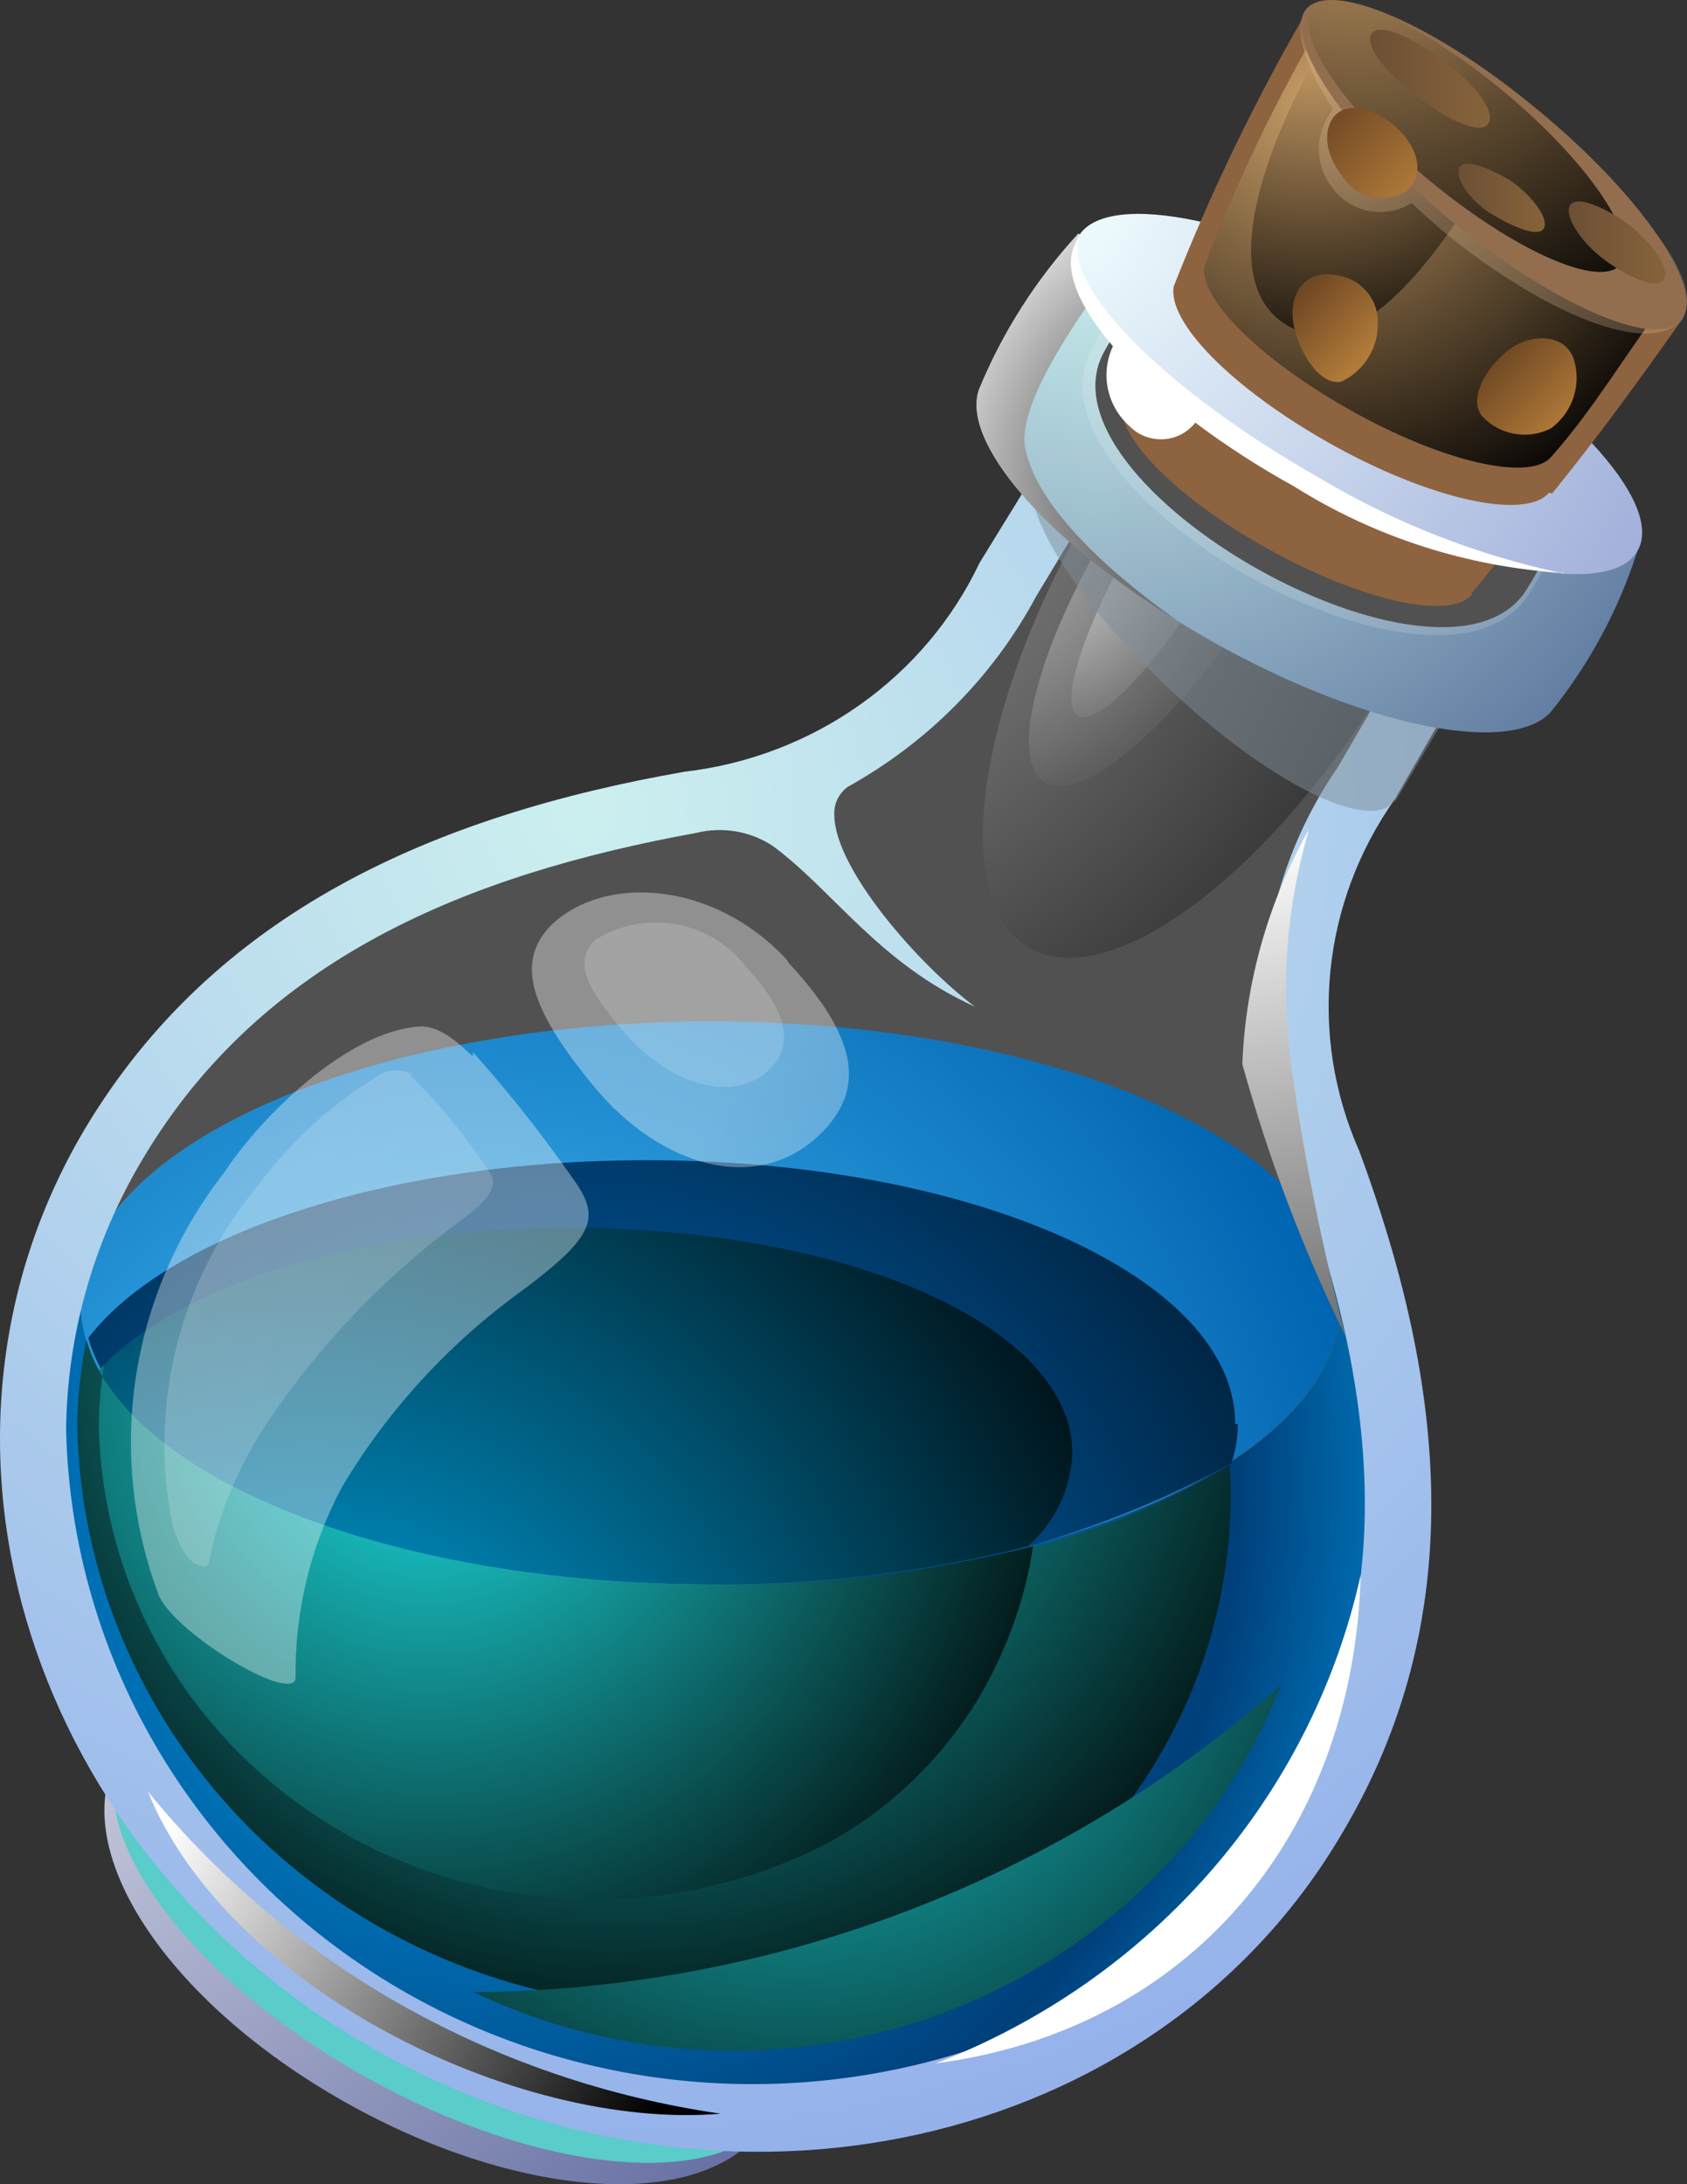 <?xml version="1.0" encoding="UTF-8"?>
<svg width="17px" height="22px" viewBox="0 0 17 22" version="1.1" xmlns="http://www.w3.org/2000/svg" xmlns:xlink="http://www.w3.org/1999/xlink">
    <rect x="0" y="0" width="17" height="22" fill="#333333" stroke="none"/>
    <title>2F777FE3-41D5-4A8F-99EC-C425C8E6EEE4</title>
    <defs>
        <radialGradient cx="-29.026%" cy="-52.086%" fx="-29.026%" fy="-52.086%" r="227.835%" gradientTransform="translate(-0.29,-0.521),scale(0.73,1),translate(0.29,0.521)" id="radialGradient-1">
            <stop stop-color="#FFFFFF" offset="0%"></stop>
            <stop stop-color="#5E689E" offset="100%"></stop>
        </radialGradient>
        <radialGradient cx="31.95%" cy="108.258%" fx="31.95%" fy="108.258%" r="163.694%" gradientTransform="translate(0.32,1.083),scale(0.446,1),translate(-0.32,-1.083)" id="radialGradient-2">
            <stop stop-color="#4FC7FF" offset="0%"></stop>
            <stop stop-color="#0064B0" offset="100%"></stop>
        </radialGradient>
        <radialGradient cx="33.002%" cy="25.63%" fx="33.002%" fy="25.63%" r="141.937%" gradientTransform="translate(0.33,0.256),scale(0.631,1),translate(-0.33,-0.256)" id="radialGradient-3">
            <stop stop-color="#00AEFF" offset="0%"></stop>
            <stop stop-color="#003F7A" offset="61%"></stop>
            <stop stop-color="#00ABFA" offset="89%"></stop>
        </radialGradient>
        <radialGradient cx="39.875%" cy="138.058%" fx="39.875%" fy="138.058%" r="260.328%" gradientTransform="translate(0.399,1.381),scale(0.369,1),translate(-0.399,-1.381)" id="radialGradient-4">
            <stop stop-color="#007FE7" offset="0%"></stop>
            <stop stop-color="#000000" offset="100%"></stop>
        </radialGradient>
        <radialGradient cx="22.23%" cy="156.241%" fx="22.23%" fy="156.241%" r="269.39%" gradientTransform="translate(0.222,1.562),scale(0.366,1),translate(-0.222,-1.562)" id="radialGradient-5">
            <stop stop-color="#00A9E7" offset="0%"></stop>
            <stop stop-color="#000000" offset="100%"></stop>
        </radialGradient>
        <radialGradient cx="46.704%" cy="-3.242%" fx="46.704%" fy="-3.242%" r="117.602%" gradientTransform="translate(0.467,-0.032),scale(0.579,1),translate(-0.467,0.032)" id="radialGradient-6">
            <stop stop-color="#1DE4E7" offset="0%"></stop>
            <stop stop-color="#000000" offset="100%"></stop>
        </radialGradient>
        <radialGradient cx="35.199%" cy="5.049%" fx="35.199%" fy="5.049%" r="133.015%" gradientTransform="translate(0.352,0.05),scale(0.58,1),translate(-0.352,-0.05)" id="radialGradient-7">
            <stop stop-color="#1DE4E7" offset="0%"></stop>
            <stop stop-color="#000000" offset="100%"></stop>
        </radialGradient>
        <radialGradient cx="43.621%" cy="19.093%" fx="43.621%" fy="19.093%" r="176.218%" gradientTransform="translate(0.436,0.191),scale(1,0.863),translate(-0.436,-0.191)" id="radialGradient-8">
            <stop stop-color="#CCF0EF" offset="0%"></stop>
            <stop stop-color="#5E73E6" offset="100%"></stop>
        </radialGradient>
        <linearGradient x1="48.516%" y1="0%" x2="54.081%" y2="178.436%" id="linearGradient-9">
            <stop stop-color="#FFFFFF" offset="0%"></stop>
            <stop stop-color="#000000" offset="100%"></stop>
        </linearGradient>
        <radialGradient cx="-54.344%" cy="-14.68%" fx="-54.344%" fy="-14.68%" r="184.038%" gradientTransform="translate(-0.543,-0.147),scale(1,0.904),translate(0.543,0.147)" id="radialGradient-10">
            <stop stop-color="#FFFFFF" offset="0%"></stop>
            <stop stop-color="#000000" offset="100%"></stop>
        </radialGradient>
        <radialGradient cx="-12.278%" cy="9.557%" fx="-12.278%" fy="9.557%" r="175.751%" gradientTransform="translate(-0.123,0.096),scale(1,0.828),translate(0.123,-0.096)" id="radialGradient-11">
            <stop stop-color="#FFFFFF" offset="0%"></stop>
            <stop stop-color="#000000" offset="100%"></stop>
        </radialGradient>
        <radialGradient cx="148.79%" cy="89.457%" fx="148.79%" fy="89.457%" r="96.147%" gradientTransform="translate(1.488,0.895),scale(1,0.908),translate(-1.488,-0.895)" id="radialGradient-12">
            <stop stop-color="#FFFFFF" stop-opacity="0" offset="0%"></stop>
            <stop stop-color="#FFFFFF" stop-opacity="0.362" offset="100%"></stop>
        </radialGradient>
        <radialGradient cx="86.91%" cy="86.986%" fx="86.91%" fy="86.986%" r="180.954%" gradientTransform="translate(0.869,0.87),scale(1,0.963),translate(-0.869,-0.87)" id="radialGradient-13">
            <stop stop-color="#FFFFFF" stop-opacity="0.12" offset="0%"></stop>
            <stop stop-color="#FFFFFF" stop-opacity="0.229" offset="100%"></stop>
        </radialGradient>
        <radialGradient cx="-1.66%" cy="21.484%" fx="-1.66%" fy="21.484%" r="207.017%" gradientTransform="translate(-0.017,0.215),scale(1,0.735),translate(0.017,-0.215)" id="radialGradient-14">
            <stop stop-color="#FFFFFF" offset="0%"></stop>
            <stop stop-color="#000000" offset="100%"></stop>
        </radialGradient>
        <radialGradient cx="20.534%" cy="-0.257%" fx="20.534%" fy="-0.257%" r="181.711%" gradientTransform="translate(0.205,-0.003),scale(0.75,1),translate(-0.205,0.003)" id="radialGradient-15">
            <stop stop-color="#CCF0EF" offset="0%"></stop>
            <stop stop-color="#364E82" offset="100%"></stop>
        </radialGradient>
        <linearGradient x1="-4.909%" y1="36.872%" x2="96.689%" y2="70.274%" id="linearGradient-16">
            <stop stop-color="#FFFFFF" offset="0%"></stop>
            <stop stop-color="#000000" offset="100%"></stop>
        </linearGradient>
        <radialGradient cx="136.293%" cy="63.711%" fx="136.293%" fy="63.711%" r="174.01%" gradientTransform="translate(1.363,0.637),scale(1,0.52),translate(-1.363,-0.637)" id="radialGradient-17">
            <stop stop-color="#000000" offset="0%"></stop>
            <stop stop-color="#FFFFFF" offset="100%"></stop>
        </radialGradient>
        <radialGradient cx="1.402%" cy="3.142%" fx="1.402%" fy="3.142%" r="291.444%" gradientTransform="translate(0.014,0.031),scale(0.633,1),translate(-0.014,-0.031)" id="radialGradient-18">
            <stop stop-color="#F2FFFF" offset="0%"></stop>
            <stop stop-color="#6A79C2" offset="100%"></stop>
        </radialGradient>
        <radialGradient cx="25.621%" cy="17.6%" fx="25.621%" fy="17.6%" r="98.396%" gradientTransform="translate(0.256,0.176),scale(0.974,1),translate(-0.256,-0.176)" id="radialGradient-19">
            <stop stop-color="#CA9E67" offset="0%"></stop>
            <stop stop-color="#000000" offset="100%"></stop>
        </radialGradient>
        <radialGradient cx="34.564%" cy="4.368%" fx="34.564%" fy="4.368%" r="136.696%" gradientTransform="translate(0.346,0.044),scale(1,0.77),translate(-0.346,-0.044)" id="radialGradient-20">
            <stop stop-color="#CA9E67" offset="0%"></stop>
            <stop stop-color="#000000" offset="100%"></stop>
        </radialGradient>
        <linearGradient x1="74.467%" y1="79.199%" x2="21.309%" y2="13.689%" id="linearGradient-21">
            <stop stop-color="#B07A38" offset="0%"></stop>
            <stop stop-color="#704824" offset="100%"></stop>
        </linearGradient>
        <linearGradient x1="85.414%" y1="82.131%" x2="22.97%" y2="23.838%" id="linearGradient-22">
            <stop stop-color="#B07A38" offset="0%"></stop>
            <stop stop-color="#704824" offset="100%"></stop>
        </linearGradient>
        <radialGradient cx="17.611%" cy="-40.043%" fx="17.611%" fy="-40.043%" r="175.096%" gradientTransform="translate(0.176,-0.4),scale(0.855,1),translate(-0.176,0.4)" id="radialGradient-23">
            <stop stop-color="#CA9E67" offset="0%"></stop>
            <stop stop-color="#000000" offset="100%"></stop>
        </radialGradient>
        <linearGradient x1="0.244%" y1="48.699%" x2="100.266%" y2="48.699%" id="linearGradient-24">
            <stop stop-color="#6B4E35" offset="0%"></stop>
            <stop stop-color="#87643A" offset="100%"></stop>
        </linearGradient>
        <linearGradient x1="0.484%" y1="50%" x2="100.27%" y2="50%" id="linearGradient-25">
            <stop stop-color="#6B4E35" offset="0%"></stop>
            <stop stop-color="#87643A" offset="100%"></stop>
        </linearGradient>
        <linearGradient x1="-0.111%" y1="50%" x2="100.111%" y2="50%" id="linearGradient-26">
            <stop stop-color="#6B4E35" offset="0%"></stop>
            <stop stop-color="#87643A" offset="100%"></stop>
        </linearGradient>
        <linearGradient x1="89.387%" y1="89.712%" x2="6.751%" y2="9.48%" id="linearGradient-27">
            <stop stop-color="#B07A38" offset="0%"></stop>
            <stop stop-color="#704824" offset="100%"></stop>
        </linearGradient>
        <radialGradient cx="40.049%" cy="-36.165%" fx="40.049%" fy="-36.165%" r="212.139%" gradientTransform="translate(0.4,-0.362),scale(0.453,1),translate(-0.4,0.362)" id="radialGradient-28">
            <stop stop-color="#1DE4E7" offset="0%"></stop>
            <stop stop-color="#000000" offset="100%"></stop>
        </radialGradient>
    </defs>
    <g id="Ready-Flow--(-Janis-)" stroke="none" stroke-width="1" fill="none" fill-rule="evenodd">
        <g id="14" transform="translate(-1419, -409)">
            <g id="Group-5" transform="translate(1196, 375)">
                <g id="Group-4" transform="translate(138, 0)">
                    <g id="Group-121" transform="translate(85, 34)">
                        <path d="M5.47,17.826 C7.275,18.846 8.296,20.392 7.749,21.342 C7.202,22.291 5.292,22.195 3.48,21.175 C1.668,20.155 0.653,18.609 1.2,17.659 C1.747,16.71 3.658,16.812 5.47,17.826 L5.47,17.826 Z" id="Path" fill="url(#radialGradient-1)"></path>
                        <path d="M7.841,21.245 C7.347,22.079 5.476,21.932 3.658,20.905 C1.839,19.879 0.765,18.384 1.266,17.55 C2.09,19.077 5.107,21.155 7.855,21.245 L7.841,21.245 Z" id="Path" fill="#5ACCC9" style="mix-blend-mode: multiply;"></path>
                        <path d="M10.846,5.207 L10.378,5.983 C9.719,7.054 10.003,6.766 8.955,7.555 C8.379,7.981 7.697,8.249 6.978,8.331 C4.672,8.735 2.557,9.614 1.338,11.667 C0.843,12.498 0.576,13.439 0.561,14.4 C0.611,16.783 1.937,18.967 4.056,20.159 C6.175,21.351 8.78,21.379 10.925,20.232 C11.774,19.74 12.48,19.044 12.974,18.211 C14.2,16.151 13.91,13.932 13.119,11.795 C12.841,11.152 12.743,10.448 12.836,9.755 C13.007,8.472 12.902,8.87 13.495,7.773 L13.949,6.984 C13.362,6.816 12.797,6.579 12.269,6.278 C11.754,5.975 11.277,5.616 10.846,5.207 L10.846,5.207 Z" id="Path" fill="#FFFFFF" opacity="0.15"></path>
                        <path d="M7.163,10.288 C10.675,10.288 13.514,11.571 13.514,13.123 C13.514,14.676 10.675,15.959 7.163,15.959 C3.651,15.959 0.811,14.676 0.811,13.123 C0.811,11.571 3.658,10.288 7.163,10.288 Z" id="Path" fill="url(#radialGradient-2)"></path>
                        <path d="M7.163,15.959 C3.658,15.959 0.811,14.676 0.811,13.123 C0.813,12.984 0.836,12.846 0.877,12.713 C0.695,13.258 0.597,13.827 0.587,14.4 C0.638,16.783 1.963,18.967 4.082,20.159 C6.201,21.351 8.806,21.379 10.951,20.232 C11.801,19.74 12.506,19.044 13,18.211 C13.923,16.553 14.097,14.597 13.481,12.809 C13.506,12.912 13.517,13.018 13.514,13.123 C13.514,14.689 10.675,15.959 7.163,15.959 L7.163,15.959 Z" id="Path" fill="url(#radialGradient-3)"></path>
                        <path d="M12.447,14.342 C12.447,12.873 9.811,11.686 6.517,11.686 C3.915,11.686 1.694,12.431 0.89,13.476 C1.279,14.875 3.954,15.959 7.189,15.959 C9.011,16.027 10.816,15.605 12.407,14.74 C12.452,14.612 12.475,14.478 12.473,14.342 L12.447,14.342 Z" id="Path" fill="url(#radialGradient-4)" style="mix-blend-mode: screen;"></path>
                        <path d="M10.806,14.637 C10.806,13.354 8.533,12.366 5.72,12.366 C3.579,12.366 1.767,12.963 0.996,13.803 C1.655,15.042 4.185,15.959 7.163,15.959 C8.241,15.965 9.315,15.836 10.358,15.574 C10.631,15.334 10.793,14.996 10.806,14.637 Z" id="Path" fill="url(#radialGradient-5)" style="mix-blend-mode: screen;"></path>
                        <path d="M7.163,15.959 C4.185,15.959 1.681,15.042 0.996,13.803 C0.943,13.705 0.901,13.602 0.871,13.495 C0.814,13.779 0.783,14.066 0.778,14.355 C0.818,16.448 1.979,18.368 3.838,19.418 C5.698,20.468 7.986,20.494 9.871,19.487 C10.618,19.056 11.238,18.444 11.669,17.71 C12.202,16.814 12.454,15.786 12.394,14.753 C11.765,15.135 11.078,15.419 10.358,15.593 C9.315,15.855 8.241,15.984 7.163,15.978 L7.163,15.959 Z" id="Path" fill="url(#radialGradient-6)" style="mix-blend-mode: screen;"></path>
                        <path d="M7.163,15.959 C4.185,15.959 1.681,15.042 0.996,13.803 L1.042,13.752 C1.039,13.724 1.039,13.696 1.042,13.669 C1.039,13.709 1.039,13.75 1.042,13.791 C1.014,13.982 0.998,14.175 0.996,14.368 C1.034,16.07 1.981,17.629 3.495,18.48 C5.009,19.331 6.869,19.351 8.401,18.532 C9.01,18.181 9.516,17.684 9.871,17.088 C10.146,16.621 10.33,16.107 10.411,15.574 C9.367,15.836 8.293,15.965 7.216,15.959 L7.163,15.959 Z" id="Path" fill="url(#radialGradient-7)" style="mix-blend-mode: screen;"></path>
                        <path d="M14.061,8.042 L14.608,7.093 C14.495,7.082 14.383,7.065 14.272,7.042 C14.156,7.02 14.042,6.992 13.929,6.958 L13.481,7.728 C12.647,8.936 12.494,10.472 13.073,11.815 C13.857,13.938 14.147,16.132 12.934,18.172 C12.447,18.993 11.75,19.678 10.912,20.161 C8.79,21.295 6.213,21.267 4.118,20.086 C2.023,18.905 0.714,16.744 0.666,14.387 C0.679,13.438 0.942,12.508 1.431,11.686 C2.636,9.646 4.725,8.806 7.018,8.389 C7.28,8.324 7.557,8.371 7.782,8.517 C8.395,8.966 8.85,9.698 9.825,10.14 C9.258,9.717 8.415,8.755 8.408,8.216 C8.399,8.104 8.449,7.996 8.54,7.927 C9.352,7.477 10.013,6.809 10.444,6.002 L10.905,5.239 L10.655,4.995 C10.596,4.931 10.523,4.841 10.444,4.738 L9.871,5.669 C9.323,6.825 8.198,7.622 6.899,7.773 C4.369,8.216 2.155,9.191 0.851,11.378 C-1.02,14.535 0.297,18.686 3.796,20.655 C7.295,22.625 11.637,21.649 13.508,18.493 C14.825,16.305 14.568,13.945 13.699,11.597 C13.181,10.43 13.318,9.087 14.061,8.042 L14.061,8.042 Z" id="Path" fill="url(#radialGradient-8)"></path>
                        <path d="M13.185,8.376 C12.956,9.162 12.9,9.986 13.02,10.795 C13.148,11.693 13.329,12.584 13.56,13.463 C13.129,12.581 12.781,11.662 12.519,10.718 C12.551,9.898 12.777,9.097 13.178,8.376 L13.185,8.376 Z" id="Path" fill="url(#linearGradient-9)" style="mix-blend-mode: screen;"></path>
                        <path d="M12.546,5.893 L14.055,6.74 C12.855,8.761 11.208,10.018 10.378,9.55 C9.548,9.082 9.838,7.067 11.037,5.059 L12.546,5.906 L12.546,5.893 Z" id="Path" fill="url(#radialGradient-10)" opacity="0.5" style="mix-blend-mode: screen;"></path>
                        <path d="M12.005,5.54 L12.704,5.983 C11.88,7.266 10.905,8.119 10.523,7.876 C10.141,7.632 10.49,6.387 11.314,5.098 L12.005,5.54 Z" id="Path" fill="url(#radialGradient-11)" opacity="0.5" style="mix-blend-mode: screen;"></path>
                        <path d="M4.765,10.641 C4.62,10.506 4.435,10.333 4.237,10.339 C3.5,10.378 2.617,11.263 2.261,11.808 C1.308,13.028 1.06,14.636 1.602,16.074 C1.78,16.466 2.953,17.165 2.979,16.902 C2.969,16.233 3.129,15.571 3.447,14.977 C3.912,14.196 4.538,13.517 5.285,12.982 C6.003,12.443 6.049,12.257 5.779,11.879 C5.468,11.432 5.129,11.003 4.765,10.596 L4.765,10.641 Z M7.947,9.698 C8.698,10.506 8.665,10.981 8.322,11.366 C7.664,12.078 6.649,11.744 5.99,10.949 C5.331,10.153 5.206,9.698 5.535,9.338 C6.056,8.806 7.176,8.857 7.927,9.665 L7.947,9.698 Z" id="Shape" fill="url(#radialGradient-12)" style="mix-blend-mode: screen;"></path>
                        <path d="M7.512,9.73 C7.155,9.27 6.495,9.156 5.997,9.467 C5.786,9.672 5.878,9.929 6.313,10.423 C6.748,10.917 7.407,11.147 7.789,10.737 C7.967,10.519 7.973,10.23 7.512,9.73 Z M4.165,10.827 C4.059,10.766 3.928,10.766 3.822,10.827 C3.346,11.117 2.932,11.493 2.603,11.937 C1.807,12.899 1.49,14.157 1.74,15.369 C1.78,15.491 1.866,15.715 1.991,15.76 C2.116,15.805 2.103,15.76 2.136,15.587 C2.239,15.178 2.406,14.786 2.63,14.426 C3.169,13.595 3.859,12.867 4.666,12.277 C4.936,12.078 4.989,11.962 4.962,11.853 C4.725,11.482 4.446,11.138 4.132,10.827 L4.165,10.827 Z" id="Shape" fill="url(#radialGradient-13)"></path>
                        <path d="M11.867,5.54 L12.223,5.771 C11.669,6.695 11.057,7.337 10.859,7.208 C10.661,7.08 10.951,6.227 11.518,5.284 L11.874,5.521 L11.867,5.54 Z" id="Path" fill="url(#radialGradient-14)" opacity="0.5" style="mix-blend-mode: screen;"></path>
                        <path d="M14.055,8.055 C13.85,8.395 12.875,7.94 11.88,7.029 C10.885,6.118 10.233,5.104 10.431,4.771 C10.962,5.377 11.603,5.884 12.322,6.265 C13.023,6.697 13.804,6.991 14.621,7.131 L14.055,8.081 L14.055,8.055 Z" id="Path" fill="#7F8E99" opacity="0.5" style="mix-blend-mode: multiply;"></path>
                        <path d="M15.629,7.17 C15.221,7.619 13.732,7.317 12.21,6.458 C10.688,5.598 9.673,4.501 9.864,3.93 C10.104,3.362 10.443,2.839 10.866,2.384 L13.686,3.962 L16.499,5.553 C16.312,6.139 16.017,6.687 15.629,7.17 L15.629,7.17 Z M15.629,5.463 L13.527,4.277 L11.426,3.096 C11.316,3.231 11.219,3.375 11.136,3.526 C10.345,4.867 14.595,7.26 15.392,5.925 C15.484,5.778 15.564,5.624 15.629,5.463 L15.629,5.463 Z" id="Shape" fill="url(#radialGradient-15)"></path>
                        <path d="M15.418,5.964 C15.526,5.795 15.619,5.616 15.695,5.431 L13.527,4.206 L11.353,2.987 C11.225,3.143 11.112,3.31 11.017,3.487 C10.167,4.925 14.568,7.401 15.418,5.964 L15.418,5.964 Z" id="Path" fill="#FFFFFF" opacity="0.15"></path>
                        <path d="M14.832,5.989 C14.608,6.253 13.705,6.047 12.763,5.521 C11.821,4.995 11.241,4.379 11.301,4.046 C11.416,3.735 11.55,3.43 11.702,3.135 L15.418,5.207 C15.237,5.471 15.042,5.726 14.832,5.97 L14.832,5.989 Z" id="Path" fill="#8E633F"></path>
                        <path d="M7.262,21.29 C5.193,21.463 2.281,20.007 1.49,18.044 C2.921,19.8 4.984,20.96 7.262,21.29 Z" id="Path" fill="url(#linearGradient-16)" style="mix-blend-mode: screen;"></path>
                        <path d="M9.429,20.783 C11.611,19.942 13.217,18.096 13.712,15.863 C13.639,18.487 11.979,20.45 9.429,20.783 L9.429,20.783 Z" id="Path" fill="#FFFFFF"></path>
                        <path d="M10.332,4.52 C10.233,4.026 10.991,3.026 11.301,2.596 L10.866,2.352 C10.44,2.815 10.101,3.347 9.864,3.924 C9.686,4.45 10.523,5.431 11.874,6.259 C11.254,5.823 10.451,5.136 10.332,4.514 L10.332,4.52 Z" id="Path" fill="url(#radialGradient-17)" style="mix-blend-mode: screen;"></path>
                        <path d="M14.206,3.09 C15.761,3.962 16.789,5.066 16.499,5.553 C16.209,6.041 14.72,5.726 13.159,4.854 C11.597,3.981 10.582,2.872 10.866,2.384 C11.149,1.896 12.651,2.211 14.206,3.09 Z" id="Path" fill="url(#radialGradient-18)"></path>
                        <path d="M15.754,5.771 C14.788,5.711 13.853,5.411 13.04,4.899 C12.693,4.708 12.361,4.494 12.045,4.257 C11.968,4.356 11.851,4.417 11.725,4.424 C11.598,4.431 11.474,4.385 11.386,4.296 C11.154,4.091 11.085,3.764 11.215,3.487 C10.852,3.064 10.701,2.679 10.846,2.435 L10.879,2.39 C10.694,2.878 11.755,3.943 13.31,4.822 C14.066,5.272 14.895,5.595 15.761,5.778 L15.754,5.771 Z" id="Path" fill="#FFFFFF"></path>
                        <path d="M15.609,4.963 C15.366,5.245 14.397,5.027 13.396,4.463 C12.394,3.898 11.762,3.237 11.828,2.884 C12.209,1.916 12.665,0.976 13.191,0.074 L16.96,3.205 C16.506,3.847 16.09,4.418 15.642,4.969 L15.609,4.963 Z" id="Path" fill="#8E633F"></path>
                        <path d="M15.629,4.604 C15.412,4.854 14.522,4.649 13.593,4.123 C12.664,3.597 12.085,3 12.137,2.679 C12.467,1.819 12.868,0.987 13.336,0.19 L16.776,3.045 C16.367,3.584 16.064,4.116 15.629,4.604 L15.629,4.604 Z" id="Path" fill="url(#radialGradient-19)" style="mix-blend-mode: screen;"></path>
                        <path d="M14.984,1.749 C14.219,3.032 13.488,3.674 12.902,3.231 C12.315,2.788 12.664,1.569 13.429,0.286 L14.984,1.749 L14.984,1.749 Z" id="Path" fill="url(#radialGradient-20)" style="mix-blend-mode: screen;"></path>
                        <path d="M13.442,2.769 C13.694,2.789 13.888,2.997 13.883,3.244 C13.894,3.493 13.755,3.726 13.527,3.84 C13.323,3.904 13.086,3.571 13.033,3.25 C12.981,2.929 13.185,2.718 13.442,2.769 L13.442,2.769 Z" id="Path" fill="url(#linearGradient-21)"></path>
                        <path d="M15.847,3.584 C15.947,3.848 15.859,4.144 15.629,4.315 C15.397,4.433 15.112,4.383 14.937,4.193 C14.806,4.039 14.937,3.75 15.168,3.552 C15.399,3.353 15.722,3.366 15.827,3.552 L15.847,3.584 Z" id="Path" fill="url(#linearGradient-22)"></path>
                        <path d="M15.379,1.114 C14.305,0.305 13.35,-0.221 13.145,0.119 C13.04,0.299 13.145,0.665 13.435,1.101 C13.243,1.335 13.243,1.668 13.435,1.903 C13.619,2.146 13.965,2.208 14.226,2.044 C14.344,2.159 14.476,2.275 14.615,2.39 C15.715,3.263 16.71,3.584 16.954,3.199 C17.197,2.814 16.453,1.922 15.379,1.114 Z" id="Path" fill="#EDCAA6" opacity="0.25" style="mix-blend-mode: screen;"></path>
                        <path d="M15.418,1.043 C16.473,1.89 17.164,2.859 16.96,3.199 C16.756,3.539 15.741,3.128 14.687,2.275 C13.633,1.422 12.948,0.459 13.145,0.119 C13.343,-0.221 14.371,0.19 15.418,1.043 L15.418,1.043 Z" id="Path" fill="#936E4E"></path>
                        <path d="M15.082,0.864 C15.946,1.563 16.512,2.358 16.347,2.641 C16.183,2.923 15.346,2.576 14.476,1.877 C13.607,1.178 13.047,0.389 13.211,0.107 C13.376,-0.176 14.213,0.164 15.082,0.864 L15.082,0.864 Z" id="Path" fill="url(#radialGradient-23)" style="mix-blend-mode: screen;"></path>
                        <path d="M14.522,0.594 C14.852,0.831 15.063,1.107 15.003,1.236 C14.944,1.364 14.628,1.236 14.305,0.992 C13.982,0.748 13.758,0.479 13.817,0.35 C13.877,0.222 14.193,0.35 14.522,0.594 Z" id="Path" fill="url(#linearGradient-24)"></path>
                        <path d="M15.234,1.826 C15.465,1.999 15.609,2.211 15.557,2.301 C15.504,2.39 15.273,2.301 15.036,2.159 C14.799,2.018 14.654,1.775 14.707,1.685 C14.76,1.595 14.997,1.685 15.234,1.826 Z" id="Path" fill="url(#linearGradient-25)"></path>
                        <path d="M16.407,2.256 C16.664,2.461 16.828,2.711 16.769,2.814 C16.71,2.916 16.44,2.814 16.183,2.628 C15.926,2.442 15.761,2.172 15.82,2.07 C15.88,1.967 16.143,2.07 16.407,2.256 Z" id="Path" fill="url(#linearGradient-26)"></path>
                        <path d="M14.147,1.935 C13.93,2.056 13.654,1.985 13.527,1.775 C13.33,1.531 13.33,1.248 13.488,1.133 C13.646,1.018 13.956,1.133 14.147,1.364 C14.338,1.595 14.318,1.826 14.147,1.941 L14.147,1.935 Z" id="Path" fill="url(#linearGradient-27)"></path>
                        <path d="M12.915,16.966 C12.315,18.476 11.091,19.671 9.543,20.26 C7.995,20.849 6.263,20.778 4.771,20.065 C7.785,20.046 10.686,18.942 12.915,16.966 L12.915,16.966 Z" id="Path" fill="url(#radialGradient-28)" style="mix-blend-mode: screen;"></path>
                    </g>
                </g>
            </g>
        </g>
    </g>
</svg>